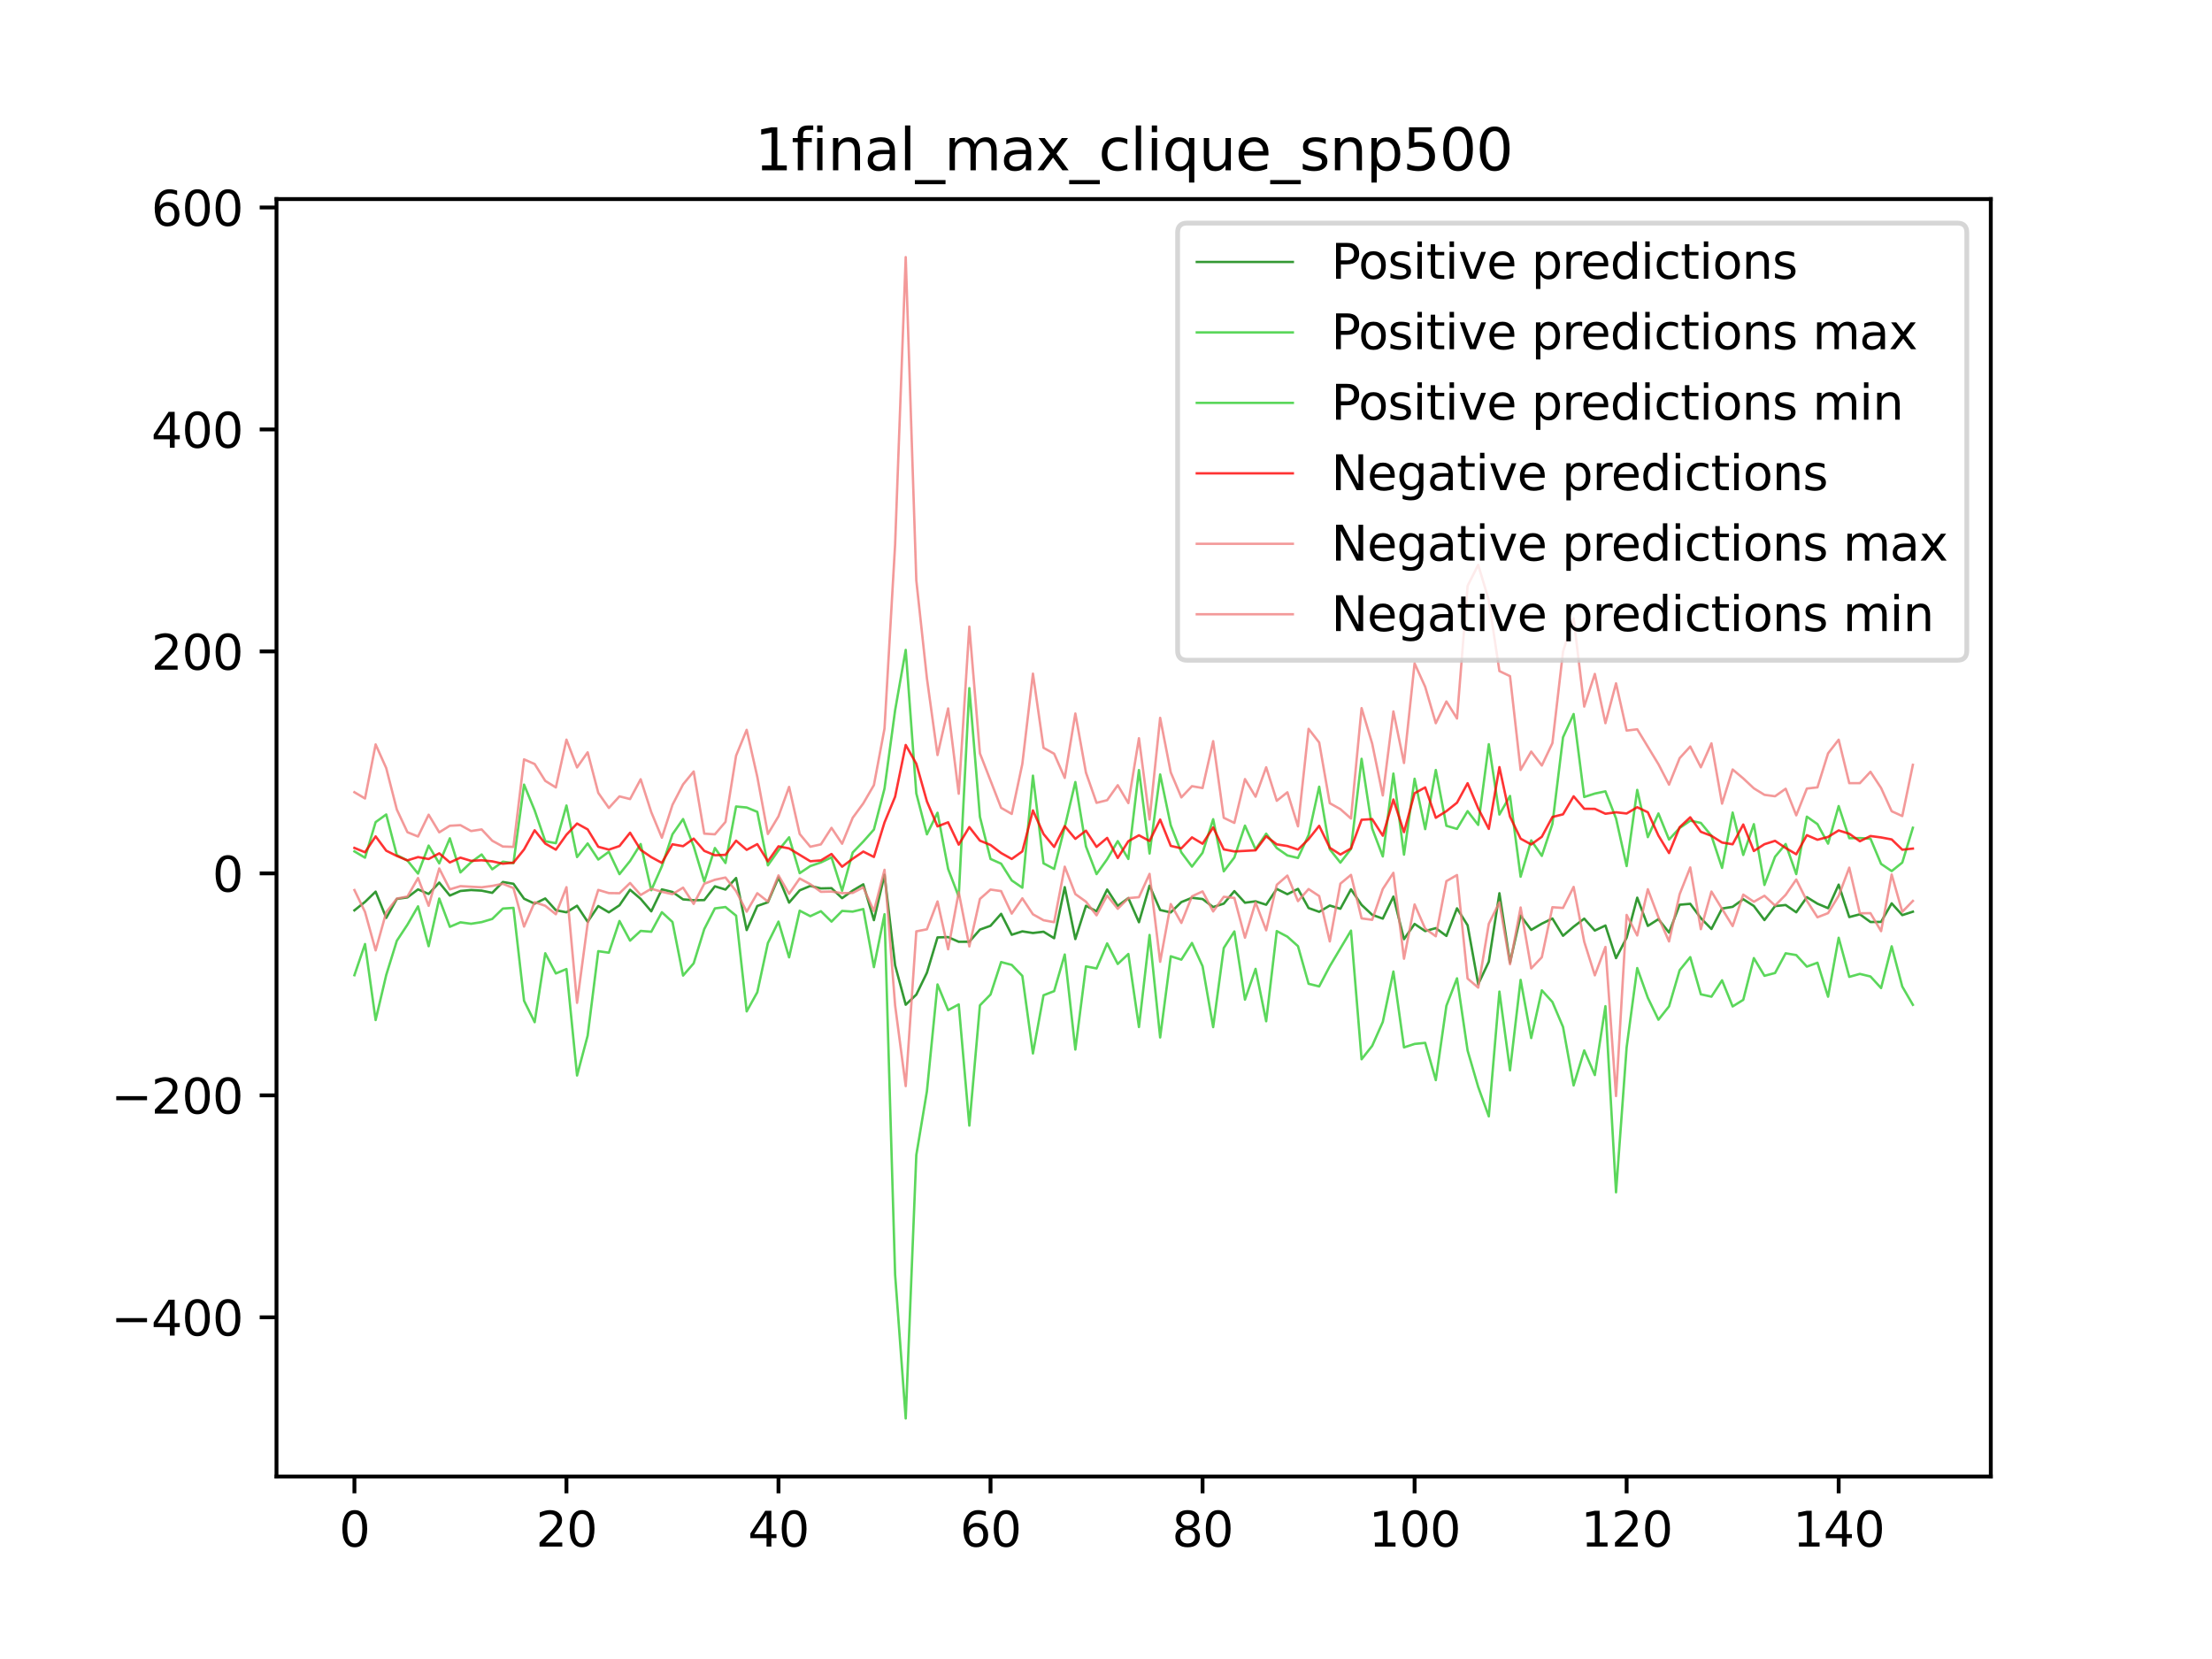 <?xml version="1.0" encoding="utf-8" standalone="no"?>
<!DOCTYPE svg PUBLIC "-//W3C//DTD SVG 1.1//EN"
  "http://www.w3.org/Graphics/SVG/1.1/DTD/svg11.dtd">
<svg xmlns:xlink="http://www.w3.org/1999/xlink" width="460.8pt" height="345.6pt" viewBox="0 0 460.8 345.6" xmlns="http://www.w3.org/2000/svg" version="1.1">
 <defs>
  <style type="text/css">*{stroke-linejoin: round; stroke-linecap: butt}</style>
 </defs>
 <g id="figure_1">
  <g id="patch_1">
   <path d="M 0 345.6 
L 460.8 345.6 
L 460.8 0 
L 0 0 
z
" style="fill: #ffffff"/>
  </g>
  <g id="axes_1">
   <g id="patch_2">
    <path d="M 57.6 307.584 
L 414.72 307.584 
L 414.72 41.472 
L 57.6 41.472 
z
" style="fill: #ffffff"/>
   </g>
   <g id="matplotlib.axis_1">
    <g id="xtick_1">
     <g id="line2d_1">
      <defs>
       <path id="mc31366f582" d="M 0 0 
L 0 3.5 
" style="stroke: #000000; stroke-width: 0.8"/>
      </defs>
      <g>
       <use xlink:href="#mc31366f582" x="73.833" y="307.584" style="stroke: #000000; stroke-width: 0.8"/>
      </g>
     </g>
     <g id="text_1">
      <!-- 0 -->
      <g transform="translate(70.651 322.182) scale(0.1 -0.1)">
       <defs>
        <path id="DejaVuSans-30" d="M 2034 4250 
Q 1547 4250 1301 3770 
Q 1056 3291 1056 2328 
Q 1056 1369 1301 889 
Q 1547 409 2034 409 
Q 2525 409 2770 889 
Q 3016 1369 3016 2328 
Q 3016 3291 2770 3770 
Q 2525 4250 2034 4250 
z
M 2034 4750 
Q 2819 4750 3233 4129 
Q 3647 3509 3647 2328 
Q 3647 1150 3233 529 
Q 2819 -91 2034 -91 
Q 1250 -91 836 529 
Q 422 1150 422 2328 
Q 422 3509 836 4129 
Q 1250 4750 2034 4750 
z
" transform="scale(0.016)"/>
       </defs>
       <use xlink:href="#DejaVuSans-30"/>
      </g>
     </g>
    </g>
    <g id="xtick_2">
     <g id="line2d_2">
      <g>
       <use xlink:href="#mc31366f582" x="118.003" y="307.584" style="stroke: #000000; stroke-width: 0.8"/>
      </g>
     </g>
     <g id="text_2">
      <!-- 20 -->
      <g transform="translate(111.641 322.182) scale(0.1 -0.1)">
       <defs>
        <path id="DejaVuSans-32" d="M 1228 531 
L 3431 531 
L 3431 0 
L 469 0 
L 469 531 
Q 828 903 1448 1529 
Q 2069 2156 2228 2338 
Q 2531 2678 2651 2914 
Q 2772 3150 2772 3378 
Q 2772 3750 2511 3984 
Q 2250 4219 1831 4219 
Q 1534 4219 1204 4116 
Q 875 4013 500 3803 
L 500 4441 
Q 881 4594 1212 4672 
Q 1544 4750 1819 4750 
Q 2544 4750 2975 4387 
Q 3406 4025 3406 3419 
Q 3406 3131 3298 2873 
Q 3191 2616 2906 2266 
Q 2828 2175 2409 1742 
Q 1991 1309 1228 531 
z
" transform="scale(0.016)"/>
       </defs>
       <use xlink:href="#DejaVuSans-32"/>
       <use xlink:href="#DejaVuSans-30" x="63.623"/>
      </g>
     </g>
    </g>
    <g id="xtick_3">
     <g id="line2d_3">
      <g>
       <use xlink:href="#mc31366f582" x="162.174" y="307.584" style="stroke: #000000; stroke-width: 0.8"/>
      </g>
     </g>
     <g id="text_3">
      <!-- 40 -->
      <g transform="translate(155.812 322.182) scale(0.1 -0.1)">
       <defs>
        <path id="DejaVuSans-34" d="M 2419 4116 
L 825 1625 
L 2419 1625 
L 2419 4116 
z
M 2253 4666 
L 3047 4666 
L 3047 1625 
L 3713 1625 
L 3713 1100 
L 3047 1100 
L 3047 0 
L 2419 0 
L 2419 1100 
L 313 1100 
L 313 1709 
L 2253 4666 
z
" transform="scale(0.016)"/>
       </defs>
       <use xlink:href="#DejaVuSans-34"/>
       <use xlink:href="#DejaVuSans-30" x="63.623"/>
      </g>
     </g>
    </g>
    <g id="xtick_4">
     <g id="line2d_4">
      <g>
       <use xlink:href="#mc31366f582" x="206.345" y="307.584" style="stroke: #000000; stroke-width: 0.8"/>
      </g>
     </g>
     <g id="text_4">
      <!-- 60 -->
      <g transform="translate(199.982 322.182) scale(0.1 -0.1)">
       <defs>
        <path id="DejaVuSans-36" d="M 2113 2584 
Q 1688 2584 1439 2293 
Q 1191 2003 1191 1497 
Q 1191 994 1439 701 
Q 1688 409 2113 409 
Q 2538 409 2786 701 
Q 3034 994 3034 1497 
Q 3034 2003 2786 2293 
Q 2538 2584 2113 2584 
z
M 3366 4563 
L 3366 3988 
Q 3128 4100 2886 4159 
Q 2644 4219 2406 4219 
Q 1781 4219 1451 3797 
Q 1122 3375 1075 2522 
Q 1259 2794 1537 2939 
Q 1816 3084 2150 3084 
Q 2853 3084 3261 2657 
Q 3669 2231 3669 1497 
Q 3669 778 3244 343 
Q 2819 -91 2113 -91 
Q 1303 -91 875 529 
Q 447 1150 447 2328 
Q 447 3434 972 4092 
Q 1497 4750 2381 4750 
Q 2619 4750 2861 4703 
Q 3103 4656 3366 4563 
z
" transform="scale(0.016)"/>
       </defs>
       <use xlink:href="#DejaVuSans-36"/>
       <use xlink:href="#DejaVuSans-30" x="63.623"/>
      </g>
     </g>
    </g>
    <g id="xtick_5">
     <g id="line2d_5">
      <g>
       <use xlink:href="#mc31366f582" x="250.515" y="307.584" style="stroke: #000000; stroke-width: 0.8"/>
      </g>
     </g>
     <g id="text_5">
      <!-- 80 -->
      <g transform="translate(244.153 322.182) scale(0.1 -0.1)">
       <defs>
        <path id="DejaVuSans-38" d="M 2034 2216 
Q 1584 2216 1326 1975 
Q 1069 1734 1069 1313 
Q 1069 891 1326 650 
Q 1584 409 2034 409 
Q 2484 409 2743 651 
Q 3003 894 3003 1313 
Q 3003 1734 2745 1975 
Q 2488 2216 2034 2216 
z
M 1403 2484 
Q 997 2584 770 2862 
Q 544 3141 544 3541 
Q 544 4100 942 4425 
Q 1341 4750 2034 4750 
Q 2731 4750 3128 4425 
Q 3525 4100 3525 3541 
Q 3525 3141 3298 2862 
Q 3072 2584 2669 2484 
Q 3125 2378 3379 2068 
Q 3634 1759 3634 1313 
Q 3634 634 3220 271 
Q 2806 -91 2034 -91 
Q 1263 -91 848 271 
Q 434 634 434 1313 
Q 434 1759 690 2068 
Q 947 2378 1403 2484 
z
M 1172 3481 
Q 1172 3119 1398 2916 
Q 1625 2713 2034 2713 
Q 2441 2713 2670 2916 
Q 2900 3119 2900 3481 
Q 2900 3844 2670 4047 
Q 2441 4250 2034 4250 
Q 1625 4250 1398 4047 
Q 1172 3844 1172 3481 
z
" transform="scale(0.016)"/>
       </defs>
       <use xlink:href="#DejaVuSans-38"/>
       <use xlink:href="#DejaVuSans-30" x="63.623"/>
      </g>
     </g>
    </g>
    <g id="xtick_6">
     <g id="line2d_6">
      <g>
       <use xlink:href="#mc31366f582" x="294.686" y="307.584" style="stroke: #000000; stroke-width: 0.8"/>
      </g>
     </g>
     <g id="text_6">
      <!-- 100 -->
      <g transform="translate(285.142 322.182) scale(0.1 -0.1)">
       <defs>
        <path id="DejaVuSans-31" d="M 794 531 
L 1825 531 
L 1825 4091 
L 703 3866 
L 703 4441 
L 1819 4666 
L 2450 4666 
L 2450 531 
L 3481 531 
L 3481 0 
L 794 0 
L 794 531 
z
" transform="scale(0.016)"/>
       </defs>
       <use xlink:href="#DejaVuSans-31"/>
       <use xlink:href="#DejaVuSans-30" x="63.623"/>
       <use xlink:href="#DejaVuSans-30" x="127.246"/>
      </g>
     </g>
    </g>
    <g id="xtick_7">
     <g id="line2d_7">
      <g>
       <use xlink:href="#mc31366f582" x="338.857" y="307.584" style="stroke: #000000; stroke-width: 0.8"/>
      </g>
     </g>
     <g id="text_7">
      <!-- 120 -->
      <g transform="translate(329.313 322.182) scale(0.1 -0.1)">
       <use xlink:href="#DejaVuSans-31"/>
       <use xlink:href="#DejaVuSans-32" x="63.623"/>
       <use xlink:href="#DejaVuSans-30" x="127.246"/>
      </g>
     </g>
    </g>
    <g id="xtick_8">
     <g id="line2d_8">
      <g>
       <use xlink:href="#mc31366f582" x="383.028" y="307.584" style="stroke: #000000; stroke-width: 0.8"/>
      </g>
     </g>
     <g id="text_8">
      <!-- 140 -->
      <g transform="translate(373.484 322.182) scale(0.1 -0.1)">
       <use xlink:href="#DejaVuSans-31"/>
       <use xlink:href="#DejaVuSans-34" x="63.623"/>
       <use xlink:href="#DejaVuSans-30" x="127.246"/>
      </g>
     </g>
    </g>
   </g>
   <g id="matplotlib.axis_2">
    <g id="ytick_1">
     <g id="line2d_9">
      <defs>
       <path id="m0cc4eb05b5" d="M 0 0 
L -3.5 0 
" style="stroke: #000000; stroke-width: 0.8"/>
      </defs>
      <g>
       <use xlink:href="#m0cc4eb05b5" x="57.6" y="274.422" style="stroke: #000000; stroke-width: 0.8"/>
      </g>
     </g>
     <g id="text_9">
      <!-- −400 -->
      <g transform="translate(23.133 278.221) scale(0.1 -0.1)">
       <defs>
        <path id="DejaVuSans-2212" d="M 678 2272 
L 4684 2272 
L 4684 1741 
L 678 1741 
L 678 2272 
z
" transform="scale(0.016)"/>
       </defs>
       <use xlink:href="#DejaVuSans-2212"/>
       <use xlink:href="#DejaVuSans-34" x="83.789"/>
       <use xlink:href="#DejaVuSans-30" x="147.412"/>
       <use xlink:href="#DejaVuSans-30" x="211.035"/>
      </g>
     </g>
    </g>
    <g id="ytick_2">
     <g id="line2d_10">
      <g>
       <use xlink:href="#m0cc4eb05b5" x="57.6" y="228.183" style="stroke: #000000; stroke-width: 0.8"/>
      </g>
     </g>
     <g id="text_10">
      <!-- −200 -->
      <g transform="translate(23.133 231.982) scale(0.1 -0.1)">
       <use xlink:href="#DejaVuSans-2212"/>
       <use xlink:href="#DejaVuSans-32" x="83.789"/>
       <use xlink:href="#DejaVuSans-30" x="147.412"/>
       <use xlink:href="#DejaVuSans-30" x="211.035"/>
      </g>
     </g>
    </g>
    <g id="ytick_3">
     <g id="line2d_11">
      <g>
       <use xlink:href="#m0cc4eb05b5" x="57.6" y="181.944" style="stroke: #000000; stroke-width: 0.8"/>
      </g>
     </g>
     <g id="text_11">
      <!-- 0 -->
      <g transform="translate(44.237 185.743) scale(0.1 -0.1)">
       <use xlink:href="#DejaVuSans-30"/>
      </g>
     </g>
    </g>
    <g id="ytick_4">
     <g id="line2d_12">
      <g>
       <use xlink:href="#m0cc4eb05b5" x="57.6" y="135.705" style="stroke: #000000; stroke-width: 0.8"/>
      </g>
     </g>
     <g id="text_12">
      <!-- 200 -->
      <g transform="translate(31.512 139.504) scale(0.1 -0.1)">
       <use xlink:href="#DejaVuSans-32"/>
       <use xlink:href="#DejaVuSans-30" x="63.623"/>
       <use xlink:href="#DejaVuSans-30" x="127.246"/>
      </g>
     </g>
    </g>
    <g id="ytick_5">
     <g id="line2d_13">
      <g>
       <use xlink:href="#m0cc4eb05b5" x="57.6" y="89.466" style="stroke: #000000; stroke-width: 0.8"/>
      </g>
     </g>
     <g id="text_13">
      <!-- 400 -->
      <g transform="translate(31.512 93.265) scale(0.1 -0.1)">
       <use xlink:href="#DejaVuSans-34"/>
       <use xlink:href="#DejaVuSans-30" x="63.623"/>
       <use xlink:href="#DejaVuSans-30" x="127.246"/>
      </g>
     </g>
    </g>
    <g id="ytick_6">
     <g id="line2d_14">
      <g>
       <use xlink:href="#m0cc4eb05b5" x="57.6" y="43.227" style="stroke: #000000; stroke-width: 0.8"/>
      </g>
     </g>
     <g id="text_14">
      <!-- 600 -->
      <g transform="translate(31.512 47.026) scale(0.1 -0.1)">
       <use xlink:href="#DejaVuSans-36"/>
       <use xlink:href="#DejaVuSans-30" x="63.623"/>
       <use xlink:href="#DejaVuSans-30" x="127.246"/>
      </g>
     </g>
    </g>
   </g>
   <g id="line2d_15">
    <path d="M 73.833 189.642 
L 76.041 187.885 
L 78.25 185.745 
L 80.458 191.212 
L 82.667 187.259 
L 84.875 186.945 
L 87.084 185.274 
L 89.292 186.223 
L 91.501 183.855 
L 93.71 186.561 
L 95.918 185.606 
L 98.127 185.41 
L 100.335 185.536 
L 102.544 185.993 
L 104.752 183.735 
L 106.961 184.108 
L 109.169 187.214 
L 111.378 188.251 
L 113.586 187.168 
L 115.795 189.615 
L 118.003 190.049 
L 120.212 188.685 
L 122.42 192.027 
L 124.629 188.742 
L 126.838 190.056 
L 129.046 188.589 
L 131.255 185.353 
L 133.463 187.252 
L 135.672 189.849 
L 137.88 185.277 
L 140.089 185.811 
L 142.297 187.357 
L 144.506 187.535 
L 146.714 187.502 
L 148.923 184.634 
L 151.131 185.312 
L 153.34 182.906 
L 155.548 193.749 
L 157.757 188.731 
L 159.966 187.957 
L 162.174 182.808 
L 164.383 188.034 
L 166.591 185.477 
L 168.8 184.554 
L 171.008 185.073 
L 173.217 185.024 
L 175.425 187.1 
L 177.634 185.524 
L 179.842 184.222 
L 182.051 191.683 
L 184.259 182.233 
L 186.468 201.085 
L 188.677 209.303 
L 190.885 207.195 
L 193.094 202.633 
L 195.302 195.279 
L 197.511 195.216 
L 199.719 196.193 
L 201.928 196.182 
L 204.136 193.655 
L 206.345 192.858 
L 208.553 190.37 
L 210.762 194.723 
L 212.97 194.018 
L 215.179 194.362 
L 217.387 194.095 
L 219.596 195.448 
L 221.805 184.808 
L 224.013 195.626 
L 226.222 188.698 
L 228.43 189.833 
L 230.639 185.306 
L 232.847 188.719 
L 235.056 187.089 
L 237.264 192.119 
L 239.473 184.501 
L 241.681 189.577 
L 243.89 190.069 
L 246.098 187.919 
L 248.307 187.027 
L 250.515 187.284 
L 252.724 188.957 
L 254.933 188.244 
L 257.141 185.639 
L 259.35 188.054 
L 261.558 187.759 
L 263.767 188.47 
L 265.975 185.182 
L 268.184 186.279 
L 270.392 185.177 
L 272.601 189.156 
L 274.809 189.952 
L 277.018 188.643 
L 279.226 189.307 
L 281.435 185.264 
L 283.643 188.504 
L 285.852 190.569 
L 288.061 191.365 
L 290.269 186.778 
L 292.478 195.648 
L 294.686 192.473 
L 296.895 193.961 
L 299.103 193.352 
L 301.312 194.969 
L 303.52 189.224 
L 305.729 192.76 
L 307.937 205.022 
L 310.146 200.341 
L 312.354 186.076 
L 314.563 200.528 
L 316.772 190.73 
L 318.98 193.711 
L 321.189 192.419 
L 323.397 191.342 
L 325.606 194.937 
L 327.814 193.048 
L 330.023 191.37 
L 332.231 193.849 
L 334.44 192.804 
L 336.648 199.598 
L 338.857 195.341 
L 341.065 187.005 
L 343.274 192.881 
L 345.482 191.486 
L 347.691 194.268 
L 349.9 188.476 
L 352.108 188.282 
L 354.317 191.26 
L 356.525 193.527 
L 358.734 189.263 
L 360.942 188.909 
L 363.151 187.324 
L 365.359 188.735 
L 367.568 191.666 
L 369.776 188.757 
L 371.985 188.532 
L 374.193 190.044 
L 376.402 186.898 
L 378.61 188.251 
L 380.819 189.187 
L 383.028 184.287 
L 385.236 191.041 
L 387.445 190.466 
L 389.653 192.069 
L 391.862 192.048 
L 394.07 188.184 
L 396.279 190.635 
L 398.487 189.924 
L 398.487 189.924 
" clip-path="url(#p75e6561f18)" style="fill: none; stroke: #008000; stroke-opacity: 0.8; stroke-width: 0.5; stroke-linecap: square"/>
   </g>
   <g id="line2d_16">
    <path d="M 73.833 177.359 
L 76.041 178.67 
L 78.25 171.265 
L 80.458 169.668 
L 82.667 178.134 
L 84.875 179.267 
L 87.084 181.989 
L 89.292 176.154 
L 91.501 179.857 
L 93.71 174.64 
L 95.918 181.741 
L 98.127 179.634 
L 100.335 178.002 
L 102.544 181.088 
L 104.752 179.506 
L 106.961 179.812 
L 109.169 163.452 
L 111.378 168.816 
L 113.586 175.246 
L 115.795 175.655 
L 118.003 167.804 
L 120.212 178.54 
L 122.42 175.705 
L 124.629 179.056 
L 126.838 177.442 
L 129.046 182.103 
L 131.255 179.359 
L 133.463 175.83 
L 135.672 185.454 
L 137.88 180.456 
L 140.089 173.794 
L 142.297 170.627 
L 144.506 176.302 
L 146.714 183.643 
L 148.923 176.658 
L 151.131 179.78 
L 153.34 168.01 
L 155.548 168.218 
L 157.757 169.129 
L 159.966 180.267 
L 162.174 177.141 
L 164.383 174.427 
L 166.591 181.896 
L 168.8 180.418 
L 171.008 179.662 
L 173.217 178.601 
L 175.425 185.553 
L 177.634 177.588 
L 179.842 175.306 
L 182.051 172.807 
L 184.259 164.285 
L 186.468 147.973 
L 188.677 135.387 
L 190.885 165.291 
L 193.094 173.806 
L 195.302 169.311 
L 197.511 181.012 
L 199.719 186.794 
L 201.928 143.354 
L 204.136 170.165 
L 206.345 178.938 
L 208.553 179.917 
L 210.762 183.409 
L 212.97 184.924 
L 215.179 161.584 
L 217.387 179.849 
L 219.596 181.016 
L 221.805 172.265 
L 224.013 162.917 
L 226.222 176.312 
L 228.43 182.093 
L 230.639 178.986 
L 232.847 175.221 
L 235.056 178.94 
L 237.264 160.417 
L 239.473 177.805 
L 241.681 161.336 
L 243.89 171.93 
L 246.098 177.576 
L 248.307 180.531 
L 250.515 177.645 
L 252.724 170.659 
L 254.933 181.511 
L 257.141 178.631 
L 259.35 171.992 
L 261.558 176.945 
L 263.767 173.667 
L 265.975 176.663 
L 268.184 178.203 
L 270.392 178.728 
L 272.601 173.967 
L 274.809 163.885 
L 277.018 176.92 
L 279.226 179.707 
L 281.435 176.837 
L 283.643 158.078 
L 285.852 172.59 
L 288.061 178.414 
L 290.269 161.15 
L 292.478 178.035 
L 294.686 162.228 
L 296.895 172.723 
L 299.103 160.405 
L 301.312 172.028 
L 303.52 172.672 
L 305.729 168.976 
L 307.937 171.844 
L 310.146 155.038 
L 312.354 169.681 
L 314.563 165.817 
L 316.772 182.637 
L 318.98 175.069 
L 321.189 178.295 
L 323.397 171.648 
L 325.606 153.594 
L 327.814 148.746 
L 330.023 166.03 
L 332.231 165.317 
L 334.44 164.851 
L 336.648 170.494 
L 338.857 180.417 
L 341.065 164.548 
L 343.274 174.39 
L 345.482 169.461 
L 347.691 174.898 
L 349.9 172.491 
L 352.108 170.963 
L 354.317 171.428 
L 356.525 174.111 
L 358.734 180.799 
L 360.942 169.273 
L 363.151 178.105 
L 365.359 171.692 
L 367.568 184.351 
L 369.776 178.477 
L 371.985 175.826 
L 374.193 182.093 
L 376.402 170.127 
L 378.61 171.678 
L 380.819 175.747 
L 383.028 167.919 
L 385.236 174.61 
L 387.445 174.586 
L 389.653 174.705 
L 391.862 179.964 
L 394.07 181.462 
L 396.279 179.691 
L 398.487 172.437 
L 398.487 172.437 
" clip-path="url(#p75e6561f18)" style="fill: none; stroke: #32cd32; stroke-opacity: 0.8; stroke-width: 0.5; stroke-linecap: square"/>
   </g>
   <g id="line2d_17">
    <path d="M 73.833 203.153 
L 76.041 196.663 
L 78.25 212.49 
L 80.458 203.112 
L 82.667 195.984 
L 84.875 192.631 
L 87.084 188.808 
L 89.292 197.115 
L 91.501 187.187 
L 93.71 193.069 
L 95.918 192.137 
L 98.127 192.437 
L 100.335 192.095 
L 102.544 191.435 
L 104.752 189.27 
L 106.961 189.127 
L 109.169 208.472 
L 111.378 212.938 
L 113.586 198.585 
L 115.795 202.791 
L 118.003 201.873 
L 120.212 224.049 
L 122.42 215.742 
L 124.629 198.146 
L 126.838 198.468 
L 129.046 191.86 
L 131.255 195.952 
L 133.463 193.924 
L 135.672 194.102 
L 137.88 190.032 
L 140.089 192.068 
L 142.297 203.23 
L 144.506 200.676 
L 146.714 193.541 
L 148.923 189.237 
L 151.131 188.951 
L 153.34 190.748 
L 155.548 210.69 
L 157.757 206.707 
L 159.966 196.45 
L 162.174 191.989 
L 164.383 199.436 
L 166.591 189.711 
L 168.8 190.858 
L 171.008 189.822 
L 173.217 191.989 
L 175.425 189.762 
L 177.634 189.904 
L 179.842 189.372 
L 182.051 201.468 
L 184.259 190.449 
L 186.468 265.516 
L 188.677 295.488 
L 190.885 240.608 
L 193.094 227.329 
L 195.302 205.08 
L 197.511 210.428 
L 199.719 209.241 
L 201.928 234.483 
L 204.136 209.433 
L 206.345 207.174 
L 208.553 200.413 
L 210.762 201.006 
L 212.97 203.295 
L 215.179 219.453 
L 217.387 207.328 
L 219.596 206.473 
L 221.805 198.842 
L 224.013 218.641 
L 226.222 201.315 
L 228.43 201.742 
L 230.639 196.532 
L 232.847 200.816 
L 235.056 198.734 
L 237.264 213.951 
L 239.473 194.769 
L 241.681 216.117 
L 243.89 199.209 
L 246.098 199.912 
L 248.307 196.437 
L 250.515 201.278 
L 252.724 213.969 
L 254.933 197.49 
L 257.141 194.037 
L 259.35 208.242 
L 261.558 201.836 
L 263.767 212.748 
L 265.975 193.962 
L 268.184 195.124 
L 270.392 197.101 
L 272.601 204.938 
L 274.809 205.489 
L 277.018 201.281 
L 281.435 193.866 
L 283.643 220.666 
L 285.852 217.867 
L 288.061 212.884 
L 290.269 202.388 
L 292.478 218.191 
L 294.686 217.471 
L 296.895 217.247 
L 299.103 225.007 
L 301.312 209.523 
L 303.52 203.804 
L 305.729 218.847 
L 307.937 226.431 
L 310.146 232.558 
L 312.354 206.568 
L 314.563 222.969 
L 316.772 204.128 
L 318.98 216.241 
L 321.189 206.302 
L 323.397 208.732 
L 325.606 213.938 
L 327.814 226.111 
L 330.023 218.824 
L 332.231 223.956 
L 334.44 209.61 
L 336.648 248.375 
L 338.857 218.178 
L 341.065 201.667 
L 343.274 207.858 
L 345.482 212.427 
L 347.691 209.645 
L 349.9 202.118 
L 352.108 199.39 
L 354.317 207.131 
L 356.525 207.628 
L 358.734 204.216 
L 360.942 209.66 
L 363.151 208.286 
L 365.359 199.59 
L 367.568 203.277 
L 369.776 202.695 
L 371.985 198.59 
L 374.193 198.959 
L 376.402 201.366 
L 378.61 200.555 
L 380.819 207.63 
L 383.028 195.351 
L 385.236 203.5 
L 387.445 202.882 
L 389.653 203.418 
L 391.862 205.831 
L 394.07 197.134 
L 396.279 205.515 
L 398.487 209.322 
L 398.487 209.322 
" clip-path="url(#p75e6561f18)" style="fill: none; stroke: #32cd32; stroke-opacity: 0.8; stroke-width: 0.5; stroke-linecap: square"/>
   </g>
   <g id="line2d_18">
    <path d="M 73.833 176.637 
L 76.041 177.544 
L 78.25 174.234 
L 80.458 177.214 
L 82.667 178.309 
L 84.875 179.233 
L 87.084 178.546 
L 89.292 178.952 
L 91.501 177.764 
L 93.71 179.664 
L 95.918 178.663 
L 98.127 179.331 
L 100.335 179.209 
L 102.544 179.433 
L 104.752 179.925 
L 106.961 179.707 
L 109.169 176.959 
L 111.378 172.968 
L 113.586 175.734 
L 115.795 176.997 
L 118.003 173.89 
L 120.212 171.556 
L 122.42 172.779 
L 124.629 176.398 
L 126.838 176.995 
L 129.046 176.245 
L 131.255 173.474 
L 133.463 177.044 
L 135.672 178.558 
L 137.88 179.75 
L 140.089 175.881 
L 142.297 176.275 
L 144.506 174.703 
L 146.714 177.252 
L 148.923 178.162 
L 151.131 178.08 
L 153.34 175.132 
L 155.548 177.039 
L 157.757 175.849 
L 159.966 179.433 
L 162.174 176.308 
L 164.383 176.744 
L 168.8 179.414 
L 171.008 179.239 
L 173.217 177.902 
L 175.425 180.55 
L 177.634 178.892 
L 179.842 177.402 
L 182.051 178.516 
L 184.259 171.326 
L 186.468 165.976 
L 188.677 155.197 
L 190.885 159.103 
L 193.094 166.948 
L 195.302 172.151 
L 197.511 171.303 
L 199.719 175.954 
L 201.928 172.299 
L 204.136 175.121 
L 206.345 176.025 
L 208.553 177.704 
L 210.762 178.939 
L 212.97 177.362 
L 215.179 168.827 
L 217.387 173.739 
L 219.596 176.433 
L 221.805 172.109 
L 224.013 174.746 
L 226.222 173.047 
L 228.43 176.419 
L 230.639 174.553 
L 232.847 178.736 
L 235.056 175.24 
L 237.264 174.007 
L 239.473 175.189 
L 241.681 170.727 
L 243.89 176.213 
L 246.098 176.716 
L 248.307 174.444 
L 250.515 175.763 
L 252.724 172.366 
L 254.933 176.939 
L 257.141 177.369 
L 261.558 177.138 
L 263.767 174.212 
L 265.975 175.897 
L 268.184 176.243 
L 270.392 176.982 
L 272.601 174.816 
L 274.809 172.036 
L 277.018 176.604 
L 279.226 178.014 
L 281.435 176.749 
L 283.643 170.771 
L 285.852 170.64 
L 288.061 174.087 
L 290.269 166.557 
L 292.478 173.348 
L 294.686 165.24 
L 296.895 164.031 
L 299.103 170.356 
L 301.312 168.981 
L 303.52 167.219 
L 305.729 163.16 
L 307.937 168.416 
L 310.146 172.674 
L 312.354 159.807 
L 314.563 170.123 
L 316.772 174.71 
L 318.98 175.917 
L 321.189 174.311 
L 323.397 170.194 
L 325.606 169.638 
L 327.814 165.885 
L 330.023 168.48 
L 332.231 168.501 
L 334.44 169.518 
L 336.648 169.214 
L 338.857 169.467 
L 341.065 168.158 
L 343.274 169.213 
L 345.482 174.061 
L 347.691 177.71 
L 349.9 172.328 
L 352.108 170.261 
L 354.317 173.28 
L 356.525 174.12 
L 358.734 175.517 
L 360.942 175.878 
L 363.151 171.762 
L 365.359 177.28 
L 367.568 175.865 
L 369.776 175.164 
L 371.985 176.652 
L 374.193 177.956 
L 376.402 173.981 
L 378.61 174.934 
L 380.819 174.349 
L 383.028 172.994 
L 385.236 173.682 
L 387.445 175.254 
L 389.653 174.159 
L 391.862 174.454 
L 394.07 174.868 
L 396.279 177.004 
L 398.487 176.776 
L 398.487 176.776 
" clip-path="url(#p75e6561f18)" style="fill: none; stroke: #ff0000; stroke-opacity: 0.8; stroke-width: 0.5; stroke-linecap: square"/>
   </g>
   <g id="line2d_19">
    <path d="M 73.833 165.034 
L 76.041 166.34 
L 78.25 155.074 
L 80.458 160.012 
L 82.667 168.643 
L 84.875 173.363 
L 87.084 174.26 
L 89.292 169.716 
L 91.501 173.389 
L 93.71 172.018 
L 95.918 171.894 
L 98.127 173.12 
L 100.335 172.784 
L 102.544 175.139 
L 104.752 176.346 
L 106.961 176.423 
L 109.169 158.189 
L 111.378 159.159 
L 113.586 162.669 
L 115.795 164.04 
L 118.003 154.082 
L 120.212 159.871 
L 122.42 156.719 
L 124.629 165.168 
L 126.838 168.312 
L 129.046 165.897 
L 131.255 166.459 
L 133.463 162.334 
L 135.672 169.187 
L 137.88 174.513 
L 140.089 167.669 
L 142.297 163.4 
L 144.506 160.714 
L 146.714 173.661 
L 148.923 173.806 
L 151.131 171.218 
L 153.34 157.425 
L 155.548 152.041 
L 157.757 161.816 
L 159.966 173.734 
L 162.174 170.051 
L 164.383 163.927 
L 166.591 173.732 
L 168.8 176.394 
L 171.008 175.899 
L 173.217 172.457 
L 175.425 175.768 
L 177.634 170.368 
L 179.842 167.353 
L 182.051 163.546 
L 184.259 151.777 
L 186.468 113.462 
L 188.677 53.568 
L 190.885 120.917 
L 193.094 141.3 
L 195.302 157.291 
L 197.511 147.583 
L 199.719 165.351 
L 201.928 130.532 
L 204.136 156.942 
L 208.553 168.285 
L 210.762 169.556 
L 212.97 159.137 
L 215.179 140.335 
L 217.387 155.782 
L 219.596 157.018 
L 221.805 162.049 
L 224.013 148.636 
L 226.222 160.939 
L 228.43 167.244 
L 230.639 166.691 
L 232.847 163.575 
L 235.056 167.3 
L 237.264 153.787 
L 239.473 170.719 
L 241.681 149.542 
L 243.89 160.903 
L 246.098 166.114 
L 248.307 163.776 
L 250.515 164.16 
L 252.724 154.404 
L 254.933 170.358 
L 257.141 171.423 
L 259.35 162.302 
L 261.558 165.968 
L 263.767 159.843 
L 265.975 166.817 
L 268.184 165.048 
L 270.392 172.137 
L 272.601 151.833 
L 274.809 154.673 
L 277.018 167.321 
L 279.226 168.559 
L 281.435 170.509 
L 283.643 147.514 
L 285.852 154.908 
L 288.061 165.705 
L 290.269 148.205 
L 292.478 158.944 
L 294.686 138.194 
L 296.895 143.088 
L 299.103 150.659 
L 301.312 146.125 
L 303.52 149.677 
L 305.729 122.039 
L 307.937 117.674 
L 310.146 125.067 
L 312.354 139.798 
L 314.563 140.853 
L 316.772 160.392 
L 318.98 156.566 
L 321.189 159.475 
L 323.397 154.802 
L 325.606 135.748 
L 327.814 128.807 
L 330.023 147.19 
L 332.231 140.393 
L 334.44 150.651 
L 336.648 142.354 
L 338.857 152.191 
L 341.065 151.923 
L 345.482 159.195 
L 347.691 163.457 
L 349.9 157.939 
L 352.108 155.516 
L 354.317 159.839 
L 356.525 154.848 
L 358.734 167.413 
L 360.942 160.298 
L 363.151 162.157 
L 365.359 164.223 
L 367.568 165.576 
L 369.776 165.876 
L 371.985 164.311 
L 374.193 169.849 
L 376.402 164.27 
L 378.61 164.019 
L 380.819 156.938 
L 383.028 154.091 
L 385.236 163.15 
L 387.445 163.145 
L 389.653 160.778 
L 391.862 164.148 
L 394.07 168.996 
L 396.279 169.995 
L 398.487 159.326 
L 398.487 159.326 
" clip-path="url(#p75e6561f18)" style="fill: none; stroke: #f08080; stroke-opacity: 0.8; stroke-width: 0.5; stroke-linecap: square"/>
   </g>
   <g id="line2d_20">
    <path d="M 73.833 185.414 
L 76.041 189.972 
L 78.25 197.978 
L 80.458 190.04 
L 82.667 187.192 
L 84.875 186.767 
L 87.084 182.912 
L 89.292 188.698 
L 91.501 180.92 
L 93.71 185.264 
L 95.918 184.599 
L 100.335 184.841 
L 102.544 184.55 
L 104.752 184.109 
L 106.961 185.001 
L 109.169 193.022 
L 111.378 187.947 
L 113.586 188.69 
L 115.795 190.455 
L 118.003 184.82 
L 120.212 208.905 
L 122.42 192.373 
L 124.629 185.386 
L 126.838 186.049 
L 129.046 186.08 
L 131.255 183.946 
L 133.463 186.441 
L 135.672 185.141 
L 137.88 185.775 
L 140.089 186.268 
L 142.297 184.913 
L 144.506 188.306 
L 146.714 184.099 
L 148.923 183.268 
L 151.131 182.804 
L 153.34 185.637 
L 155.548 189.918 
L 157.757 186.073 
L 159.966 187.816 
L 162.174 182.361 
L 164.383 186.188 
L 166.591 183.009 
L 168.8 184.198 
L 171.008 185.781 
L 173.217 185.727 
L 175.425 186.066 
L 177.634 186.008 
L 179.842 184.854 
L 182.051 189.795 
L 184.259 181.198 
L 186.468 209.427 
L 188.677 226.255 
L 190.885 194.018 
L 193.094 193.586 
L 195.302 187.787 
L 197.511 197.748 
L 199.719 185.865 
L 201.928 197.16 
L 204.136 187.266 
L 206.345 185.314 
L 208.553 185.635 
L 210.762 190.324 
L 212.97 187.139 
L 215.179 190.465 
L 217.387 191.7 
L 219.596 192.11 
L 221.805 180.549 
L 224.013 186.253 
L 226.222 187.832 
L 228.43 190.676 
L 230.639 186.557 
L 232.847 189.32 
L 235.056 187.095 
L 237.264 186.896 
L 239.473 182.043 
L 241.681 200.355 
L 243.89 188.336 
L 246.098 192.264 
L 248.307 186.722 
L 250.515 185.698 
L 252.724 189.872 
L 254.933 186.822 
L 257.141 187.052 
L 259.35 195.342 
L 261.558 187.993 
L 263.767 193.804 
L 265.975 184.326 
L 268.184 182.404 
L 270.392 187.722 
L 272.601 185.209 
L 274.809 186.662 
L 277.018 196.118 
L 279.226 184.084 
L 281.435 182.252 
L 283.643 191.317 
L 285.852 191.617 
L 288.061 185.191 
L 290.269 181.827 
L 292.478 199.715 
L 294.686 188.41 
L 296.895 193.455 
L 299.103 195.041 
L 301.312 183.558 
L 303.52 182.289 
L 305.729 203.856 
L 307.937 205.737 
L 310.146 192.44 
L 312.354 187.968 
L 314.563 200.874 
L 316.772 189.046 
L 318.98 201.735 
L 321.189 199.411 
L 323.397 188.99 
L 325.606 189.139 
L 327.814 184.761 
L 330.023 196.17 
L 332.231 203.181 
L 334.44 197.27 
L 336.648 228.328 
L 338.857 190.599 
L 341.065 194.879 
L 343.274 185.245 
L 345.482 191.084 
L 347.691 196.116 
L 349.9 186.284 
L 352.108 180.703 
L 354.317 193.565 
L 356.525 185.728 
L 360.942 192.92 
L 363.151 186.365 
L 365.359 187.853 
L 367.568 186.605 
L 369.776 188.643 
L 371.985 186.418 
L 374.193 183.221 
L 376.402 187.653 
L 378.61 191.085 
L 380.819 190.225 
L 383.028 186.611 
L 385.236 180.747 
L 387.445 190.253 
L 389.653 190.234 
L 391.862 193.977 
L 394.07 182.172 
L 396.279 189.951 
L 398.487 187.679 
L 398.487 187.679 
" clip-path="url(#p75e6561f18)" style="fill: none; stroke: #f08080; stroke-opacity: 0.8; stroke-width: 0.5; stroke-linecap: square"/>
   </g>
   <g id="patch_3">
    <path d="M 57.6 307.584 
L 57.6 41.472 
" style="fill: none; stroke: #000000; stroke-width: 0.8; stroke-linejoin: miter; stroke-linecap: square"/>
   </g>
   <g id="patch_4">
    <path d="M 414.72 307.584 
L 414.72 41.472 
" style="fill: none; stroke: #000000; stroke-width: 0.8; stroke-linejoin: miter; stroke-linecap: square"/>
   </g>
   <g id="patch_5">
    <path d="M 57.6 307.584 
L 414.72 307.584 
" style="fill: none; stroke: #000000; stroke-width: 0.8; stroke-linejoin: miter; stroke-linecap: square"/>
   </g>
   <g id="patch_6">
    <path d="M 57.6 41.472 
L 414.72 41.472 
" style="fill: none; stroke: #000000; stroke-width: 0.8; stroke-linejoin: miter; stroke-linecap: square"/>
   </g>
   <g id="text_15">
    <!-- 1final_max_clique_snp500 -->
    <g transform="translate(157.219 35.472) scale(0.12 -0.12)">
     <defs>
      <path id="DejaVuSans-66" d="M 2375 4863 
L 2375 4384 
L 1825 4384 
Q 1516 4384 1395 4259 
Q 1275 4134 1275 3809 
L 1275 3500 
L 2222 3500 
L 2222 3053 
L 1275 3053 
L 1275 0 
L 697 0 
L 697 3053 
L 147 3053 
L 147 3500 
L 697 3500 
L 697 3744 
Q 697 4328 969 4595 
Q 1241 4863 1831 4863 
L 2375 4863 
z
" transform="scale(0.016)"/>
      <path id="DejaVuSans-69" d="M 603 3500 
L 1178 3500 
L 1178 0 
L 603 0 
L 603 3500 
z
M 603 4863 
L 1178 4863 
L 1178 4134 
L 603 4134 
L 603 4863 
z
" transform="scale(0.016)"/>
      <path id="DejaVuSans-6e" d="M 3513 2113 
L 3513 0 
L 2938 0 
L 2938 2094 
Q 2938 2591 2744 2837 
Q 2550 3084 2163 3084 
Q 1697 3084 1428 2787 
Q 1159 2491 1159 1978 
L 1159 0 
L 581 0 
L 581 3500 
L 1159 3500 
L 1159 2956 
Q 1366 3272 1645 3428 
Q 1925 3584 2291 3584 
Q 2894 3584 3203 3211 
Q 3513 2838 3513 2113 
z
" transform="scale(0.016)"/>
      <path id="DejaVuSans-61" d="M 2194 1759 
Q 1497 1759 1228 1600 
Q 959 1441 959 1056 
Q 959 750 1161 570 
Q 1363 391 1709 391 
Q 2188 391 2477 730 
Q 2766 1069 2766 1631 
L 2766 1759 
L 2194 1759 
z
M 3341 1997 
L 3341 0 
L 2766 0 
L 2766 531 
Q 2569 213 2275 61 
Q 1981 -91 1556 -91 
Q 1019 -91 701 211 
Q 384 513 384 1019 
Q 384 1609 779 1909 
Q 1175 2209 1959 2209 
L 2766 2209 
L 2766 2266 
Q 2766 2663 2505 2880 
Q 2244 3097 1772 3097 
Q 1472 3097 1187 3025 
Q 903 2953 641 2809 
L 641 3341 
Q 956 3463 1253 3523 
Q 1550 3584 1831 3584 
Q 2591 3584 2966 3190 
Q 3341 2797 3341 1997 
z
" transform="scale(0.016)"/>
      <path id="DejaVuSans-6c" d="M 603 4863 
L 1178 4863 
L 1178 0 
L 603 0 
L 603 4863 
z
" transform="scale(0.016)"/>
      <path id="DejaVuSans-5f" d="M 3263 -1063 
L 3263 -1509 
L -63 -1509 
L -63 -1063 
L 3263 -1063 
z
" transform="scale(0.016)"/>
      <path id="DejaVuSans-6d" d="M 3328 2828 
Q 3544 3216 3844 3400 
Q 4144 3584 4550 3584 
Q 5097 3584 5394 3201 
Q 5691 2819 5691 2113 
L 5691 0 
L 5113 0 
L 5113 2094 
Q 5113 2597 4934 2840 
Q 4756 3084 4391 3084 
Q 3944 3084 3684 2787 
Q 3425 2491 3425 1978 
L 3425 0 
L 2847 0 
L 2847 2094 
Q 2847 2600 2669 2842 
Q 2491 3084 2119 3084 
Q 1678 3084 1418 2786 
Q 1159 2488 1159 1978 
L 1159 0 
L 581 0 
L 581 3500 
L 1159 3500 
L 1159 2956 
Q 1356 3278 1631 3431 
Q 1906 3584 2284 3584 
Q 2666 3584 2933 3390 
Q 3200 3197 3328 2828 
z
" transform="scale(0.016)"/>
      <path id="DejaVuSans-78" d="M 3513 3500 
L 2247 1797 
L 3578 0 
L 2900 0 
L 1881 1375 
L 863 0 
L 184 0 
L 1544 1831 
L 300 3500 
L 978 3500 
L 1906 2253 
L 2834 3500 
L 3513 3500 
z
" transform="scale(0.016)"/>
      <path id="DejaVuSans-63" d="M 3122 3366 
L 3122 2828 
Q 2878 2963 2633 3030 
Q 2388 3097 2138 3097 
Q 1578 3097 1268 2742 
Q 959 2388 959 1747 
Q 959 1106 1268 751 
Q 1578 397 2138 397 
Q 2388 397 2633 464 
Q 2878 531 3122 666 
L 3122 134 
Q 2881 22 2623 -34 
Q 2366 -91 2075 -91 
Q 1284 -91 818 406 
Q 353 903 353 1747 
Q 353 2603 823 3093 
Q 1294 3584 2113 3584 
Q 2378 3584 2631 3529 
Q 2884 3475 3122 3366 
z
" transform="scale(0.016)"/>
      <path id="DejaVuSans-71" d="M 947 1747 
Q 947 1113 1208 752 
Q 1469 391 1925 391 
Q 2381 391 2643 752 
Q 2906 1113 2906 1747 
Q 2906 2381 2643 2742 
Q 2381 3103 1925 3103 
Q 1469 3103 1208 2742 
Q 947 2381 947 1747 
z
M 2906 525 
Q 2725 213 2448 61 
Q 2172 -91 1784 -91 
Q 1150 -91 751 415 
Q 353 922 353 1747 
Q 353 2572 751 3078 
Q 1150 3584 1784 3584 
Q 2172 3584 2448 3432 
Q 2725 3281 2906 2969 
L 2906 3500 
L 3481 3500 
L 3481 -1331 
L 2906 -1331 
L 2906 525 
z
" transform="scale(0.016)"/>
      <path id="DejaVuSans-75" d="M 544 1381 
L 544 3500 
L 1119 3500 
L 1119 1403 
Q 1119 906 1312 657 
Q 1506 409 1894 409 
Q 2359 409 2629 706 
Q 2900 1003 2900 1516 
L 2900 3500 
L 3475 3500 
L 3475 0 
L 2900 0 
L 2900 538 
Q 2691 219 2414 64 
Q 2138 -91 1772 -91 
Q 1169 -91 856 284 
Q 544 659 544 1381 
z
M 1991 3584 
L 1991 3584 
z
" transform="scale(0.016)"/>
      <path id="DejaVuSans-65" d="M 3597 1894 
L 3597 1613 
L 953 1613 
Q 991 1019 1311 708 
Q 1631 397 2203 397 
Q 2534 397 2845 478 
Q 3156 559 3463 722 
L 3463 178 
Q 3153 47 2828 -22 
Q 2503 -91 2169 -91 
Q 1331 -91 842 396 
Q 353 884 353 1716 
Q 353 2575 817 3079 
Q 1281 3584 2069 3584 
Q 2775 3584 3186 3129 
Q 3597 2675 3597 1894 
z
M 3022 2063 
Q 3016 2534 2758 2815 
Q 2500 3097 2075 3097 
Q 1594 3097 1305 2825 
Q 1016 2553 972 2059 
L 3022 2063 
z
" transform="scale(0.016)"/>
      <path id="DejaVuSans-73" d="M 2834 3397 
L 2834 2853 
Q 2591 2978 2328 3040 
Q 2066 3103 1784 3103 
Q 1356 3103 1142 2972 
Q 928 2841 928 2578 
Q 928 2378 1081 2264 
Q 1234 2150 1697 2047 
L 1894 2003 
Q 2506 1872 2764 1633 
Q 3022 1394 3022 966 
Q 3022 478 2636 193 
Q 2250 -91 1575 -91 
Q 1294 -91 989 -36 
Q 684 19 347 128 
L 347 722 
Q 666 556 975 473 
Q 1284 391 1588 391 
Q 1994 391 2212 530 
Q 2431 669 2431 922 
Q 2431 1156 2273 1281 
Q 2116 1406 1581 1522 
L 1381 1569 
Q 847 1681 609 1914 
Q 372 2147 372 2553 
Q 372 3047 722 3315 
Q 1072 3584 1716 3584 
Q 2034 3584 2315 3537 
Q 2597 3491 2834 3397 
z
" transform="scale(0.016)"/>
      <path id="DejaVuSans-70" d="M 1159 525 
L 1159 -1331 
L 581 -1331 
L 581 3500 
L 1159 3500 
L 1159 2969 
Q 1341 3281 1617 3432 
Q 1894 3584 2278 3584 
Q 2916 3584 3314 3078 
Q 3713 2572 3713 1747 
Q 3713 922 3314 415 
Q 2916 -91 2278 -91 
Q 1894 -91 1617 61 
Q 1341 213 1159 525 
z
M 3116 1747 
Q 3116 2381 2855 2742 
Q 2594 3103 2138 3103 
Q 1681 3103 1420 2742 
Q 1159 2381 1159 1747 
Q 1159 1113 1420 752 
Q 1681 391 2138 391 
Q 2594 391 2855 752 
Q 3116 1113 3116 1747 
z
" transform="scale(0.016)"/>
      <path id="DejaVuSans-35" d="M 691 4666 
L 3169 4666 
L 3169 4134 
L 1269 4134 
L 1269 2991 
Q 1406 3038 1543 3061 
Q 1681 3084 1819 3084 
Q 2600 3084 3056 2656 
Q 3513 2228 3513 1497 
Q 3513 744 3044 326 
Q 2575 -91 1722 -91 
Q 1428 -91 1123 -41 
Q 819 9 494 109 
L 494 744 
Q 775 591 1075 516 
Q 1375 441 1709 441 
Q 2250 441 2565 725 
Q 2881 1009 2881 1497 
Q 2881 1984 2565 2268 
Q 2250 2553 1709 2553 
Q 1456 2553 1204 2497 
Q 953 2441 691 2322 
L 691 4666 
z
" transform="scale(0.016)"/>
     </defs>
     <use xlink:href="#DejaVuSans-31"/>
     <use xlink:href="#DejaVuSans-66" x="63.623"/>
     <use xlink:href="#DejaVuSans-69" x="98.828"/>
     <use xlink:href="#DejaVuSans-6e" x="126.611"/>
     <use xlink:href="#DejaVuSans-61" x="189.99"/>
     <use xlink:href="#DejaVuSans-6c" x="251.27"/>
     <use xlink:href="#DejaVuSans-5f" x="279.053"/>
     <use xlink:href="#DejaVuSans-6d" x="329.053"/>
     <use xlink:href="#DejaVuSans-61" x="426.465"/>
     <use xlink:href="#DejaVuSans-78" x="487.744"/>
     <use xlink:href="#DejaVuSans-5f" x="546.924"/>
     <use xlink:href="#DejaVuSans-63" x="596.924"/>
     <use xlink:href="#DejaVuSans-6c" x="651.904"/>
     <use xlink:href="#DejaVuSans-69" x="679.688"/>
     <use xlink:href="#DejaVuSans-71" x="707.471"/>
     <use xlink:href="#DejaVuSans-75" x="770.947"/>
     <use xlink:href="#DejaVuSans-65" x="834.326"/>
     <use xlink:href="#DejaVuSans-5f" x="895.85"/>
     <use xlink:href="#DejaVuSans-73" x="945.85"/>
     <use xlink:href="#DejaVuSans-6e" x="997.949"/>
     <use xlink:href="#DejaVuSans-70" x="1061.328"/>
     <use xlink:href="#DejaVuSans-35" x="1124.805"/>
     <use xlink:href="#DejaVuSans-30" x="1188.428"/>
     <use xlink:href="#DejaVuSans-30" x="1252.051"/>
    </g>
   </g>
   <g id="legend_1">
    <g id="patch_7">
     <path d="M 247.318 137.541 
L 407.72 137.541 
Q 409.72 137.541 409.72 135.541 
L 409.72 48.472 
Q 409.72 46.472 407.72 46.472 
L 247.318 46.472 
Q 245.318 46.472 245.318 48.472 
L 245.318 135.541 
Q 245.318 137.541 247.318 137.541 
z
" style="fill: #ffffff; opacity: 0.8; stroke: #cccccc; stroke-linejoin: miter"/>
    </g>
    <g id="line2d_21">
     <path d="M 249.318 54.57 
L 259.318 54.57 
L 269.318 54.57 
" style="fill: none; stroke: #008000; stroke-opacity: 0.8; stroke-width: 0.5; stroke-linecap: square"/>
    </g>
    <g id="text_16">
     <!-- Positive predictions -->
     <g transform="translate(277.318 58.07) scale(0.1 -0.1)">
      <defs>
       <path id="DejaVuSans-50" d="M 1259 4147 
L 1259 2394 
L 2053 2394 
Q 2494 2394 2734 2622 
Q 2975 2850 2975 3272 
Q 2975 3691 2734 3919 
Q 2494 4147 2053 4147 
L 1259 4147 
z
M 628 4666 
L 2053 4666 
Q 2838 4666 3239 4311 
Q 3641 3956 3641 3272 
Q 3641 2581 3239 2228 
Q 2838 1875 2053 1875 
L 1259 1875 
L 1259 0 
L 628 0 
L 628 4666 
z
" transform="scale(0.016)"/>
       <path id="DejaVuSans-6f" d="M 1959 3097 
Q 1497 3097 1228 2736 
Q 959 2375 959 1747 
Q 959 1119 1226 758 
Q 1494 397 1959 397 
Q 2419 397 2687 759 
Q 2956 1122 2956 1747 
Q 2956 2369 2687 2733 
Q 2419 3097 1959 3097 
z
M 1959 3584 
Q 2709 3584 3137 3096 
Q 3566 2609 3566 1747 
Q 3566 888 3137 398 
Q 2709 -91 1959 -91 
Q 1206 -91 779 398 
Q 353 888 353 1747 
Q 353 2609 779 3096 
Q 1206 3584 1959 3584 
z
" transform="scale(0.016)"/>
       <path id="DejaVuSans-74" d="M 1172 4494 
L 1172 3500 
L 2356 3500 
L 2356 3053 
L 1172 3053 
L 1172 1153 
Q 1172 725 1289 603 
Q 1406 481 1766 481 
L 2356 481 
L 2356 0 
L 1766 0 
Q 1100 0 847 248 
Q 594 497 594 1153 
L 594 3053 
L 172 3053 
L 172 3500 
L 594 3500 
L 594 4494 
L 1172 4494 
z
" transform="scale(0.016)"/>
       <path id="DejaVuSans-76" d="M 191 3500 
L 800 3500 
L 1894 563 
L 2988 3500 
L 3597 3500 
L 2284 0 
L 1503 0 
L 191 3500 
z
" transform="scale(0.016)"/>
       <path id="DejaVuSans-20" transform="scale(0.016)"/>
       <path id="DejaVuSans-72" d="M 2631 2963 
Q 2534 3019 2420 3045 
Q 2306 3072 2169 3072 
Q 1681 3072 1420 2755 
Q 1159 2438 1159 1844 
L 1159 0 
L 581 0 
L 581 3500 
L 1159 3500 
L 1159 2956 
Q 1341 3275 1631 3429 
Q 1922 3584 2338 3584 
Q 2397 3584 2469 3576 
Q 2541 3569 2628 3553 
L 2631 2963 
z
" transform="scale(0.016)"/>
       <path id="DejaVuSans-64" d="M 2906 2969 
L 2906 4863 
L 3481 4863 
L 3481 0 
L 2906 0 
L 2906 525 
Q 2725 213 2448 61 
Q 2172 -91 1784 -91 
Q 1150 -91 751 415 
Q 353 922 353 1747 
Q 353 2572 751 3078 
Q 1150 3584 1784 3584 
Q 2172 3584 2448 3432 
Q 2725 3281 2906 2969 
z
M 947 1747 
Q 947 1113 1208 752 
Q 1469 391 1925 391 
Q 2381 391 2643 752 
Q 2906 1113 2906 1747 
Q 2906 2381 2643 2742 
Q 2381 3103 1925 3103 
Q 1469 3103 1208 2742 
Q 947 2381 947 1747 
z
" transform="scale(0.016)"/>
      </defs>
      <use xlink:href="#DejaVuSans-50"/>
      <use xlink:href="#DejaVuSans-6f" x="56.678"/>
      <use xlink:href="#DejaVuSans-73" x="117.859"/>
      <use xlink:href="#DejaVuSans-69" x="169.959"/>
      <use xlink:href="#DejaVuSans-74" x="197.742"/>
      <use xlink:href="#DejaVuSans-69" x="236.951"/>
      <use xlink:href="#DejaVuSans-76" x="264.734"/>
      <use xlink:href="#DejaVuSans-65" x="323.914"/>
      <use xlink:href="#DejaVuSans-20" x="385.438"/>
      <use xlink:href="#DejaVuSans-70" x="417.225"/>
      <use xlink:href="#DejaVuSans-72" x="480.701"/>
      <use xlink:href="#DejaVuSans-65" x="519.564"/>
      <use xlink:href="#DejaVuSans-64" x="581.088"/>
      <use xlink:href="#DejaVuSans-69" x="644.564"/>
      <use xlink:href="#DejaVuSans-63" x="672.348"/>
      <use xlink:href="#DejaVuSans-74" x="727.328"/>
      <use xlink:href="#DejaVuSans-69" x="766.537"/>
      <use xlink:href="#DejaVuSans-6f" x="794.32"/>
      <use xlink:href="#DejaVuSans-6e" x="855.502"/>
      <use xlink:href="#DejaVuSans-73" x="918.881"/>
     </g>
    </g>
    <g id="line2d_22">
     <path d="M 249.318 69.249 
L 259.318 69.249 
L 269.318 69.249 
" style="fill: none; stroke: #32cd32; stroke-opacity: 0.8; stroke-width: 0.5; stroke-linecap: square"/>
    </g>
    <g id="text_17">
     <!-- Positive predictions max -->
     <g transform="translate(277.318 72.749) scale(0.1 -0.1)">
      <use xlink:href="#DejaVuSans-50"/>
      <use xlink:href="#DejaVuSans-6f" x="56.678"/>
      <use xlink:href="#DejaVuSans-73" x="117.859"/>
      <use xlink:href="#DejaVuSans-69" x="169.959"/>
      <use xlink:href="#DejaVuSans-74" x="197.742"/>
      <use xlink:href="#DejaVuSans-69" x="236.951"/>
      <use xlink:href="#DejaVuSans-76" x="264.734"/>
      <use xlink:href="#DejaVuSans-65" x="323.914"/>
      <use xlink:href="#DejaVuSans-20" x="385.438"/>
      <use xlink:href="#DejaVuSans-70" x="417.225"/>
      <use xlink:href="#DejaVuSans-72" x="480.701"/>
      <use xlink:href="#DejaVuSans-65" x="519.564"/>
      <use xlink:href="#DejaVuSans-64" x="581.088"/>
      <use xlink:href="#DejaVuSans-69" x="644.564"/>
      <use xlink:href="#DejaVuSans-63" x="672.348"/>
      <use xlink:href="#DejaVuSans-74" x="727.328"/>
      <use xlink:href="#DejaVuSans-69" x="766.537"/>
      <use xlink:href="#DejaVuSans-6f" x="794.32"/>
      <use xlink:href="#DejaVuSans-6e" x="855.502"/>
      <use xlink:href="#DejaVuSans-73" x="918.881"/>
      <use xlink:href="#DejaVuSans-20" x="970.98"/>
      <use xlink:href="#DejaVuSans-6d" x="1002.768"/>
      <use xlink:href="#DejaVuSans-61" x="1100.18"/>
      <use xlink:href="#DejaVuSans-78" x="1161.459"/>
     </g>
    </g>
    <g id="line2d_23">
     <path d="M 249.318 83.927 
L 259.318 83.927 
L 269.318 83.927 
" style="fill: none; stroke: #32cd32; stroke-opacity: 0.8; stroke-width: 0.5; stroke-linecap: square"/>
    </g>
    <g id="text_18">
     <!-- Positive predictions min -->
     <g transform="translate(277.318 87.427) scale(0.1 -0.1)">
      <use xlink:href="#DejaVuSans-50"/>
      <use xlink:href="#DejaVuSans-6f" x="56.678"/>
      <use xlink:href="#DejaVuSans-73" x="117.859"/>
      <use xlink:href="#DejaVuSans-69" x="169.959"/>
      <use xlink:href="#DejaVuSans-74" x="197.742"/>
      <use xlink:href="#DejaVuSans-69" x="236.951"/>
      <use xlink:href="#DejaVuSans-76" x="264.734"/>
      <use xlink:href="#DejaVuSans-65" x="323.914"/>
      <use xlink:href="#DejaVuSans-20" x="385.438"/>
      <use xlink:href="#DejaVuSans-70" x="417.225"/>
      <use xlink:href="#DejaVuSans-72" x="480.701"/>
      <use xlink:href="#DejaVuSans-65" x="519.564"/>
      <use xlink:href="#DejaVuSans-64" x="581.088"/>
      <use xlink:href="#DejaVuSans-69" x="644.564"/>
      <use xlink:href="#DejaVuSans-63" x="672.348"/>
      <use xlink:href="#DejaVuSans-74" x="727.328"/>
      <use xlink:href="#DejaVuSans-69" x="766.537"/>
      <use xlink:href="#DejaVuSans-6f" x="794.32"/>
      <use xlink:href="#DejaVuSans-6e" x="855.502"/>
      <use xlink:href="#DejaVuSans-73" x="918.881"/>
      <use xlink:href="#DejaVuSans-20" x="970.98"/>
      <use xlink:href="#DejaVuSans-6d" x="1002.768"/>
      <use xlink:href="#DejaVuSans-69" x="1100.18"/>
      <use xlink:href="#DejaVuSans-6e" x="1127.963"/>
     </g>
    </g>
    <g id="line2d_24">
     <path d="M 249.318 98.605 
L 259.318 98.605 
L 269.318 98.605 
" style="fill: none; stroke: #ff0000; stroke-opacity: 0.8; stroke-width: 0.5; stroke-linecap: square"/>
    </g>
    <g id="text_19">
     <!-- Negative predictions -->
     <g transform="translate(277.318 102.105) scale(0.1 -0.1)">
      <defs>
       <path id="DejaVuSans-4e" d="M 628 4666 
L 1478 4666 
L 3547 763 
L 3547 4666 
L 4159 4666 
L 4159 0 
L 3309 0 
L 1241 3903 
L 1241 0 
L 628 0 
L 628 4666 
z
" transform="scale(0.016)"/>
       <path id="DejaVuSans-67" d="M 2906 1791 
Q 2906 2416 2648 2759 
Q 2391 3103 1925 3103 
Q 1463 3103 1205 2759 
Q 947 2416 947 1791 
Q 947 1169 1205 825 
Q 1463 481 1925 481 
Q 2391 481 2648 825 
Q 2906 1169 2906 1791 
z
M 3481 434 
Q 3481 -459 3084 -895 
Q 2688 -1331 1869 -1331 
Q 1566 -1331 1297 -1286 
Q 1028 -1241 775 -1147 
L 775 -588 
Q 1028 -725 1275 -790 
Q 1522 -856 1778 -856 
Q 2344 -856 2625 -561 
Q 2906 -266 2906 331 
L 2906 616 
Q 2728 306 2450 153 
Q 2172 0 1784 0 
Q 1141 0 747 490 
Q 353 981 353 1791 
Q 353 2603 747 3093 
Q 1141 3584 1784 3584 
Q 2172 3584 2450 3431 
Q 2728 3278 2906 2969 
L 2906 3500 
L 3481 3500 
L 3481 434 
z
" transform="scale(0.016)"/>
      </defs>
      <use xlink:href="#DejaVuSans-4e"/>
      <use xlink:href="#DejaVuSans-65" x="74.805"/>
      <use xlink:href="#DejaVuSans-67" x="136.328"/>
      <use xlink:href="#DejaVuSans-61" x="199.805"/>
      <use xlink:href="#DejaVuSans-74" x="261.084"/>
      <use xlink:href="#DejaVuSans-69" x="300.293"/>
      <use xlink:href="#DejaVuSans-76" x="328.076"/>
      <use xlink:href="#DejaVuSans-65" x="387.256"/>
      <use xlink:href="#DejaVuSans-20" x="448.779"/>
      <use xlink:href="#DejaVuSans-70" x="480.566"/>
      <use xlink:href="#DejaVuSans-72" x="544.043"/>
      <use xlink:href="#DejaVuSans-65" x="582.906"/>
      <use xlink:href="#DejaVuSans-64" x="644.43"/>
      <use xlink:href="#DejaVuSans-69" x="707.906"/>
      <use xlink:href="#DejaVuSans-63" x="735.689"/>
      <use xlink:href="#DejaVuSans-74" x="790.67"/>
      <use xlink:href="#DejaVuSans-69" x="829.879"/>
      <use xlink:href="#DejaVuSans-6f" x="857.662"/>
      <use xlink:href="#DejaVuSans-6e" x="918.844"/>
      <use xlink:href="#DejaVuSans-73" x="982.223"/>
     </g>
    </g>
    <g id="line2d_25">
     <path d="M 249.318 113.283 
L 259.318 113.283 
L 269.318 113.283 
" style="fill: none; stroke: #f08080; stroke-opacity: 0.8; stroke-width: 0.5; stroke-linecap: square"/>
    </g>
    <g id="text_20">
     <!-- Negative predictions max -->
     <g transform="translate(277.318 116.783) scale(0.1 -0.1)">
      <use xlink:href="#DejaVuSans-4e"/>
      <use xlink:href="#DejaVuSans-65" x="74.805"/>
      <use xlink:href="#DejaVuSans-67" x="136.328"/>
      <use xlink:href="#DejaVuSans-61" x="199.805"/>
      <use xlink:href="#DejaVuSans-74" x="261.084"/>
      <use xlink:href="#DejaVuSans-69" x="300.293"/>
      <use xlink:href="#DejaVuSans-76" x="328.076"/>
      <use xlink:href="#DejaVuSans-65" x="387.256"/>
      <use xlink:href="#DejaVuSans-20" x="448.779"/>
      <use xlink:href="#DejaVuSans-70" x="480.566"/>
      <use xlink:href="#DejaVuSans-72" x="544.043"/>
      <use xlink:href="#DejaVuSans-65" x="582.906"/>
      <use xlink:href="#DejaVuSans-64" x="644.43"/>
      <use xlink:href="#DejaVuSans-69" x="707.906"/>
      <use xlink:href="#DejaVuSans-63" x="735.689"/>
      <use xlink:href="#DejaVuSans-74" x="790.67"/>
      <use xlink:href="#DejaVuSans-69" x="829.879"/>
      <use xlink:href="#DejaVuSans-6f" x="857.662"/>
      <use xlink:href="#DejaVuSans-6e" x="918.844"/>
      <use xlink:href="#DejaVuSans-73" x="982.223"/>
      <use xlink:href="#DejaVuSans-20" x="1034.322"/>
      <use xlink:href="#DejaVuSans-6d" x="1066.109"/>
      <use xlink:href="#DejaVuSans-61" x="1163.521"/>
      <use xlink:href="#DejaVuSans-78" x="1224.801"/>
     </g>
    </g>
    <g id="line2d_26">
     <path d="M 249.318 127.961 
L 259.318 127.961 
L 269.318 127.961 
" style="fill: none; stroke: #f08080; stroke-opacity: 0.8; stroke-width: 0.5; stroke-linecap: square"/>
    </g>
    <g id="text_21">
     <!-- Negative predictions min -->
     <g transform="translate(277.318 131.461) scale(0.1 -0.1)">
      <use xlink:href="#DejaVuSans-4e"/>
      <use xlink:href="#DejaVuSans-65" x="74.805"/>
      <use xlink:href="#DejaVuSans-67" x="136.328"/>
      <use xlink:href="#DejaVuSans-61" x="199.805"/>
      <use xlink:href="#DejaVuSans-74" x="261.084"/>
      <use xlink:href="#DejaVuSans-69" x="300.293"/>
      <use xlink:href="#DejaVuSans-76" x="328.076"/>
      <use xlink:href="#DejaVuSans-65" x="387.256"/>
      <use xlink:href="#DejaVuSans-20" x="448.779"/>
      <use xlink:href="#DejaVuSans-70" x="480.566"/>
      <use xlink:href="#DejaVuSans-72" x="544.043"/>
      <use xlink:href="#DejaVuSans-65" x="582.906"/>
      <use xlink:href="#DejaVuSans-64" x="644.43"/>
      <use xlink:href="#DejaVuSans-69" x="707.906"/>
      <use xlink:href="#DejaVuSans-63" x="735.689"/>
      <use xlink:href="#DejaVuSans-74" x="790.67"/>
      <use xlink:href="#DejaVuSans-69" x="829.879"/>
      <use xlink:href="#DejaVuSans-6f" x="857.662"/>
      <use xlink:href="#DejaVuSans-6e" x="918.844"/>
      <use xlink:href="#DejaVuSans-73" x="982.223"/>
      <use xlink:href="#DejaVuSans-20" x="1034.322"/>
      <use xlink:href="#DejaVuSans-6d" x="1066.109"/>
      <use xlink:href="#DejaVuSans-69" x="1163.521"/>
      <use xlink:href="#DejaVuSans-6e" x="1191.305"/>
     </g>
    </g>
   </g>
  </g>
 </g>
 <defs>
  <clipPath id="p75e6561f18">
   <rect x="57.6" y="41.472" width="357.12" height="266.112"/>
  </clipPath>
 </defs>
</svg>
